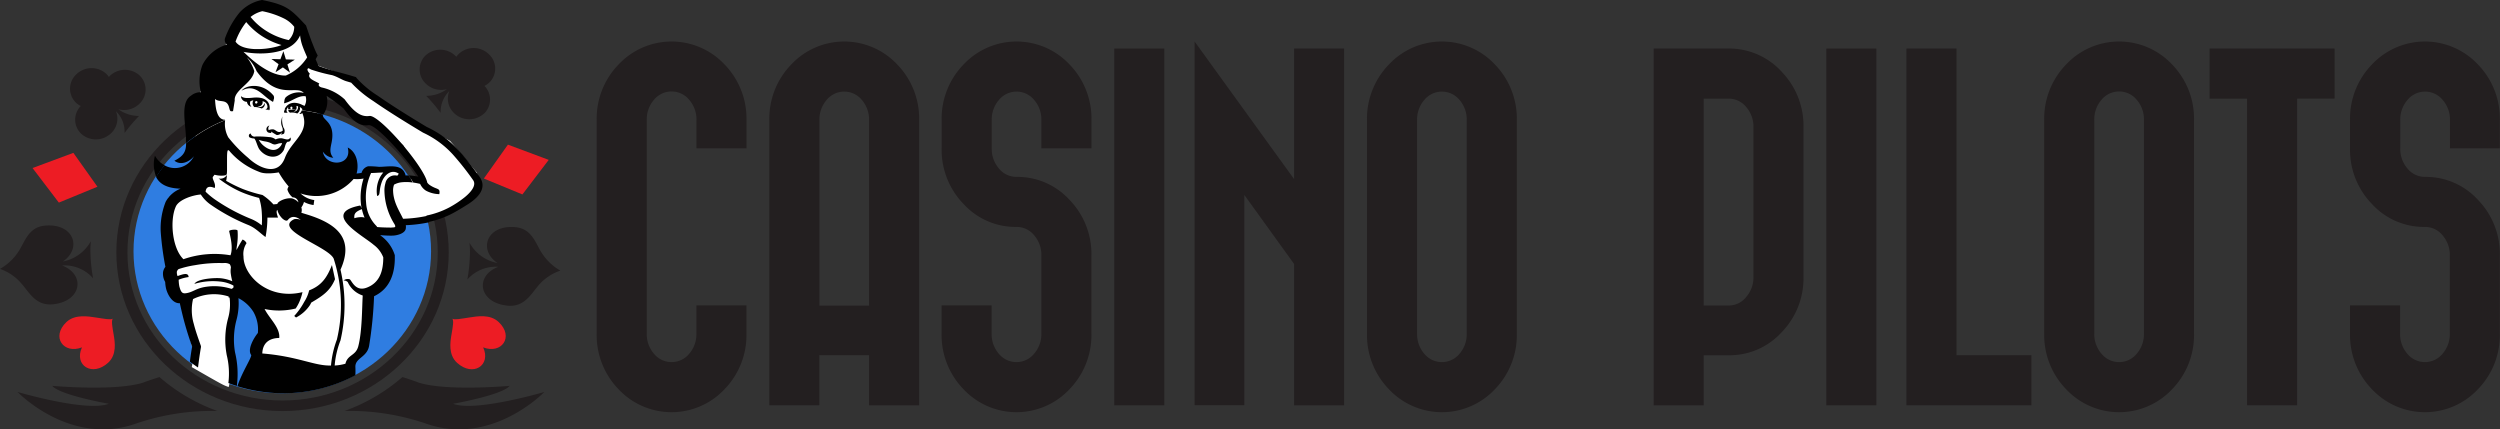 <svg id="Layer_1" data-name="Layer 1" xmlns="http://www.w3.org/2000/svg" viewBox="0 0 502.58 86.28"><rect x="0" y="0" width="502.58" height="86.28" fill="#333333" stroke="none"/><defs><style>.cls-1{fill:#231f20;}.cls-2,.cls-3{fill:#ed1c24;}.cls-2,.cls-6{fill-rule:evenodd;}.cls-4{fill:none;}.cls-5{fill:#2f7de1;}.cls-6{fill:#fff;}</style></defs><title>logo</title><path class="cls-1" d="M157.8,543.09a15.63,15.63,0,0,1,4.4-11.18,14.6,14.6,0,0,1,21.32,0,15.63,15.63,0,0,1,4.4,11.18v5.67H177.86v-5.67A6,6,0,0,0,176.4,539a4.58,4.58,0,0,0-7.08,0,6,6,0,0,0-1.45,4.06V586a6,6,0,0,0,1.45,4.06,4.58,4.58,0,0,0,7.08,0,6,6,0,0,0,1.45-4.06v-5.67h10.06V586a15.63,15.63,0,0,1-4.4,11.18,14.6,14.6,0,0,1-21.32,0A15.63,15.63,0,0,1,157.8,586V543.09Z" transform="translate(-37.85 -518.94)"/><path class="cls-1" d="M192.51,543.09a15.63,15.63,0,0,1,4.4-11.18,14.6,14.6,0,0,1,21.32,0,15.63,15.63,0,0,1,4.4,11.18v57.33H212.56V590.35h-10v10.06H192.51V543.09Zm20.05,37.28V543.09a6,6,0,0,0-1.45-4.06,4.58,4.58,0,0,0-7.08,0,6,6,0,0,0-1.45,4.06v37.28h10Z" transform="translate(-37.85 -518.94)"/><path class="cls-1" d="M242.2,554.5a14.17,14.17,0,0,1,10.66,4.62,15.63,15.63,0,0,1,4.4,11.18V586a15.63,15.63,0,0,1-4.4,11.18,14.6,14.6,0,0,1-21.32,0,15.63,15.63,0,0,1-4.4-11.18v-5.67h10.06V586a6,6,0,0,0,1.45,4.06,4.58,4.58,0,0,0,7.08,0A6,6,0,0,0,247.2,586V570.3a6,6,0,0,0-1.45-4.06,4.52,4.52,0,0,0-3.54-1.68,14.16,14.16,0,0,1-10.66-4.62,15.63,15.63,0,0,1-4.4-11.18v-5.67a15.63,15.63,0,0,1,4.4-11.18,14.6,14.6,0,0,1,21.32,0,15.63,15.63,0,0,1,4.4,11.18v5.67H247.2v-5.67a6,6,0,0,0-1.45-4.06,4.58,4.58,0,0,0-7.08,0,6,6,0,0,0-1.45,4.06v5.67a6,6,0,0,0,1.45,4.06A4.52,4.52,0,0,0,242.2,554.5Z" transform="translate(-37.85 -518.94)"/><path class="cls-1" d="M261.85,528.7h10.06v71.72H261.85V528.7Z" transform="translate(-37.85 -518.94)"/><path class="cls-1" d="M278,527.28L298,554.94V528.7h10.06v71.72H298V572l-10-13.87v42.27H278V527.28Z" transform="translate(-37.85 -518.94)"/><path class="cls-1" d="M312.66,543.09a15.63,15.63,0,0,1,4.4-11.18,14.6,14.6,0,0,1,21.32,0,15.63,15.63,0,0,1,4.4,11.18V586a15.63,15.63,0,0,1-4.4,11.18,14.6,14.6,0,0,1-21.32,0,15.63,15.63,0,0,1-4.4-11.18V543.09Zm10.07,0V586a6,6,0,0,0,1.45,4.06,4.58,4.58,0,0,0,7.08,0,6,6,0,0,0,1.45-4.06V543.09a6,6,0,0,0-1.45-4.06,4.58,4.58,0,0,0-7.08,0A6,6,0,0,0,322.73,543.09Z" transform="translate(-37.85 -518.94)"/><path class="cls-1" d="M385.87,528.7a14.28,14.28,0,0,1,10.29,4.81,15.61,15.61,0,0,1,4.25,11v30.12a15.54,15.54,0,0,1-4.4,11.11,14.17,14.17,0,0,1-10.66,4.62h-5v10.06H370.29V528.7h15.58Zm-5.52,10.06v41.6h5a4.48,4.48,0,0,0,3.54-1.71,6,6,0,0,0,1.46-4V544.51a6,6,0,0,0-1.46-4.06,4.52,4.52,0,0,0-3.54-1.68h-5Z" transform="translate(-37.85 -518.94)"/><path class="cls-1" d="M405,528.7h10.06v71.72H405V528.7Z" transform="translate(-37.85 -518.94)"/><path class="cls-1" d="M421.1,528.7h10.07v61.65h15.06v10.06H421.1V528.7Z" transform="translate(-37.85 -518.94)"/><path class="cls-1" d="M448.8,543.09a15.63,15.63,0,0,1,4.4-11.18,14.6,14.6,0,0,1,21.32,0,15.63,15.63,0,0,1,4.4,11.18V586a15.63,15.63,0,0,1-4.4,11.18,14.6,14.6,0,0,1-21.32,0A15.63,15.63,0,0,1,448.8,586V543.09Zm10.07,0V586a6,6,0,0,0,1.45,4.06,4.58,4.58,0,0,0,7.08,0,6,6,0,0,0,1.45-4.06V543.09A6,6,0,0,0,467.4,539a4.58,4.58,0,0,0-7.08,0A6,6,0,0,0,458.87,543.09Z" transform="translate(-37.85 -518.94)"/><path class="cls-1" d="M507.18,528.7v10.06h-7.53v61.65H489.58V538.77h-7.53V528.7h25.12Z" transform="translate(-37.85 -518.94)"/><path class="cls-1" d="M525.38,554.5A14.17,14.17,0,0,1,536,559.12a15.63,15.63,0,0,1,4.4,11.18V586a15.63,15.63,0,0,1-4.4,11.18,14.6,14.6,0,0,1-21.32,0,15.63,15.63,0,0,1-4.4-11.18v-5.67h10.07V586a6,6,0,0,0,1.45,4.06,4.58,4.58,0,0,0,7.08,0,6,6,0,0,0,1.46-4.06V570.3a6,6,0,0,0-1.46-4.06,4.52,4.52,0,0,0-3.54-1.68,14.17,14.17,0,0,1-10.66-4.62,15.63,15.63,0,0,1-4.4-11.18v-5.67a15.63,15.63,0,0,1,4.4-11.18,14.6,14.6,0,0,1,21.32,0,15.63,15.63,0,0,1,4.4,11.18v5.67H530.37v-5.67a6,6,0,0,0-1.46-4.06,4.58,4.58,0,0,0-7.08,0,6,6,0,0,0-1.45,4.06v5.67a6,6,0,0,0,1.45,4.06A4.52,4.52,0,0,0,525.38,554.5Z" transform="translate(-37.85 -518.94)"/><path class="cls-2" d="M54.33,588.77c-1.66,3.61,2.06,6,5.26,3.09,1.76-1.62,1.38-4.09,1.1-5.7s-0.47-2.68-.18-3.15c-0.48.27-1.74,0-3.3-.23s-4.26-.74-6,0.9c-3.17,3-.55,6.53,3.12,5.09" transform="translate(-37.85 -518.94)"/><polygon class="cls-3" points="19.59 37.54 11.83 40.73 6.54 33.78 14.75 30.73 19.59 37.54"/><path class="cls-1" d="M60.23,545.68a4,4,0,0,0,.92-4.39,5.76,5.76,0,0,1,1.74,4.39,35.22,35.22,0,0,1,2.91-3.43,7.11,7.11,0,0,1-4.17-1.35,4.43,4.43,0,0,0,4.25-1.1,3.92,3.92,0,0,0,0-5.72,4.38,4.38,0,0,0-6,.17c-0.05.05-.09,0.11-0.14,0.16a3.91,3.91,0,0,0-.57-0.67,4.38,4.38,0,0,0-6,.17,3.92,3.92,0,0,0,0,5.72,4.06,4.06,0,0,0,.92.62,3.91,3.91,0,0,0,.12,5.61,4.38,4.38,0,0,0,6-.17m-0.91-6.39,0.07,0.1-0.11-.05,0,0" transform="translate(-37.85 -518.94)"/><path class="cls-1" d="M56.55,574.82a33.26,33.26,0,0,1-.53-5.69c0-.57.06-1.13,0.09-1.7a8.16,8.16,0,0,1-5.63,4.08c3.89-2.6,2.26-7.69-3.52-7.22-3.37.27-4.07,3.17-5.33,5.12A10.81,10.81,0,0,1,37.85,573,10,10,0,0,1,42.21,576c1.52,1.74,2.85,4.43,6.21,4.12,5.88-.55,6.68-6,1.91-7.81a7.58,7.58,0,0,1,6.22,2.56" transform="translate(-37.85 -518.94)"/><path class="cls-2" d="M138.1,583.68c-1.74-1.64-4.29-1.16-6-.9s-2.82.5-3.3,0.23c0.29,0.47.09,1.58-.18,3.15s-0.66,4.08,1.1,5.7c3.2,2.94,6.92.52,5.26-3.09,3.67,1.44,6.29-2.1,3.12-5.09" transform="translate(-37.85 -518.94)"/><polygon class="cls-3" points="97.27 35.89 105.02 39.09 110.31 32.14 102.11 29.08 97.27 35.89"/><path class="cls-1" d="M135.12,541.82a3.91,3.91,0,0,0,.12-5.61,4.06,4.06,0,0,0,.92-0.62,3.92,3.92,0,0,0,0-5.72,4.38,4.38,0,0,0-6-.17,3.86,3.86,0,0,0-.57.67c0-.05-0.08-0.11-0.14-0.16a4.38,4.38,0,0,0-6-.17,3.92,3.92,0,0,0,0,5.72,4.43,4.43,0,0,0,4.25,1.1,7.12,7.12,0,0,1-4.17,1.35,35.23,35.23,0,0,1,2.91,3.43,5.76,5.76,0,0,1,1.74-4.39,4,4,0,0,0,.92,4.39,4.38,4.38,0,0,0,6,.17m-5-6.51-0.11.05,0.07-.1,0,0" transform="translate(-37.85 -518.94)"/><path class="cls-1" d="M131.8,575.13a33.21,33.21,0,0,0,.53-5.69c0-.57-0.06-1.13-0.09-1.7a8.17,8.17,0,0,0,5.63,4.08c-3.89-2.6-2.26-7.69,3.52-7.22,3.37,0.27,4.08,3.17,5.33,5.12a10.81,10.81,0,0,0,3.78,3.62,10,10,0,0,0-4.36,2.93c-1.52,1.74-2.84,4.43-6.21,4.12-5.88-.55-6.68-6-1.91-7.81a7.58,7.58,0,0,0-6.22,2.56" transform="translate(-37.85 -518.94)"/><path class="cls-1" d="M69.92,594.74c-1.94.59-3.32,1.13-3.32,1.13-5.68,1.77-18.25.64-18.25,0.64,1.55,1.87,11.36,3.6,11.36,3.6-4.4,1.73-18.33-2.37-18.33-2.37s10.55,11,23.76,6.37a47.28,47.28,0,0,1,16.41-2.55,36.55,36.55,0,0,1-11.63-6.81" transform="translate(-37.85 -518.94)"/><path class="cls-1" d="M118.74,594.74c1.94,0.59,3.32,1.13,3.32,1.13,5.68,1.77,18.25.64,18.25,0.64-1.55,1.87-11.36,3.6-11.36,3.6,4.4,1.73,18.33-2.37,18.33-2.37s-10.55,11-23.76,6.37a47.28,47.28,0,0,0-16.41-2.55,36.55,36.55,0,0,0,11.63-6.81" transform="translate(-37.85 -518.94)"/><path class="cls-4" d="M94.12,595.74c12.81,0,23.59-8.24,26.88-19.47H67.24C70.53,587.49,81.31,595.74,94.12,595.74Z" transform="translate(-37.85 -518.94)"/><path class="cls-5" d="M94.6,540.9c-16.52,0-29.91,12.79-29.91,28.56S78.08,598,94.6,598s29.91-12.79,29.91-28.56S111.12,540.9,94.6,540.9" transform="translate(-37.85 -518.94)"/><path class="cls-1" d="M61.24,569.67c0,17.62,15,31.91,33.41,31.91s33.41-14.29,33.41-31.91-15-31.91-33.41-31.91S61.24,552,61.24,569.67m2.23,0c0-16.45,14-29.78,31.19-29.78s31.19,13.33,31.19,29.78-14,29.78-31.19,29.78-31.19-13.33-31.19-29.78" transform="translate(-37.85 -518.94)"/><path class="cls-6" d="M85.35,524.57c-0.83.53-8.73,15.59-8.75,16s0.78,8.53.78,8.53l-0.48,6.24-5.13,3.33a44.6,44.6,0,0,0-.39,4.51c0.1,0.67.48,11.62,0.7,12.07s1.85,3.92,1.85,3.92,2.23,6.8,2.19,7.91a6.38,6.38,0,0,0,.89,2.66l-0.61,3c6.67,3.84,6.32,3.6,7.39,4,0.17,0.06.49-3.42,1-3.4,0.62,0-1.19-6.84-.18-6.89,0.34,0,.2-11,0.88-9.24,0.49,1.22,5.55,1.88,5.28,5.71-0.35,5-3.2,12-2.82,11.93,6.57-.51,17.13-0.39,17.13-0.39l3.4-2.13,2.35-4.93,1.29-9.07,4.81-7.06-4.74-5.06-2-2.16,4.65,1.61,3.17-.56,1.41-1.12,9.74-2.69,4.93-4.26-0.35-3.36-5.4-6.39-12.08-6.39-5.86-5-3.79-2-6.88-2.51-0.57,4.18,4.57,2,3.26,3.07,4.78,2.56,2,0.28,5.16,4.7,3.64,6.83-2.39-.09-2.3-1.81L117,553h-4.28s-1.16-.17-1.17.16a3.58,3.58,0,0,1-1.06,1.12l-5.87-1.5-4.75.2,0.76-6.2,1.29-6-4.46-5.49,2.82-6-2.7-5.49-7.62-4.14Z" transform="translate(-37.85 -518.94)"/><path class="cls-4" d="M96.51,541H96.37l0.09,0Z" transform="translate(-37.85 -518.94)"/><path class="cls-4" d="M89.45,539.28a0.26,0.26,0,0,0-.3.19,0.24,0.24,0,0,0,.16.31,0.26,0.26,0,0,0,.3-0.19A0.24,0.24,0,0,0,89.45,539.28Z" transform="translate(-37.85 -518.94)"/><path class="cls-4" d="M96.85,541.35a0.63,0.63,0,0,0,.77-0.31l-0.25,0A0.57,0.57,0,0,1,96.85,541.35Z" transform="translate(-37.85 -518.94)"/><path class="cls-4" d="M91.1,540.9a0.5,0.5,0,0,0,.46-0.47,1.16,1.16,0,0,0-1-1.17,0.81,0.81,0,0,1-1,1,0.82,0.82,0,0,0,1.07-.07,1.51,1.51,0,0,0,.37-0.59,0.93,0.93,0,0,1-.63,1.12,3.5,3.5,0,0,0-1.45-.29,1.07,1.07,0,0,1-.19-1.35,1.8,1.8,0,0,0-.6.19,1,1,0,0,0,.22,1.11,1.14,1.14,0,0,1-.91-1,1.2,1.2,0,0,1-1.21-1.15c0.46,0.49,1.41.42,2.51,0.31,1.7-.17,3.38.34,3.28,2.29a0.34,0.34,0,0,1,0,.15c0.88-.07,1.76-0.12,2.66-0.12h0.42c0.69-1.49,2.23-1.48,3.42-.9a5.18,5.18,0,0,0,.58.25,2.56,2.56,0,0,0,.22-1.92c-1.32-.25-2.73.94-3.87,1.27-0.35.1-.57,0.35-0.41-0.31a1.28,1.28,0,0,1,.28-0.77,4.09,4.09,0,0,1,3.62-.87c-1.45-1.66-5.21,1.56-9.49-4.38a7.63,7.63,0,0,0-1.95-2.78A9,9,0,0,1,89,533.25c-0.33,2.44-4.14,3.81-3.93,5.92l-0.34,2.14c-0.66.13-.61-0.1-0.83-0.86-0.48-1.66-1.88-.8-2.79-1.58,0.1,2.26.54,4.14,2,4.17,0,0,0,.06,0,0.08A30.86,30.86,0,0,1,91.62,541Zm1.74-2.73a1,1,0,0,1,0,.8c-0.09.66-.23,0.36-0.59,0.16-1.6-.92-3.11-3.52-5.88-1.92C87.27,536,90.63,535.46,92.84,538.17Z" transform="translate(-37.85 -518.94)"/><path class="cls-4" d="M83.77,546.56a28,28,0,0,0,4,4.12c2.28,2.18,6,3.76,7.39,0,1.29-3.44,5.1-4.93,3.5-9v0a0.88,0.88,0,0,1-.64.19,1.46,1.46,0,0,0,.52-0.72l-0.47-.06a1.32,1.32,0,0,1-.51.68,2.76,2.76,0,0,0-1.44-.17,0.66,0.66,0,0,1-.35-0.67H95.59a0.91,0.91,0,0,0,0,.13,0.47,0.47,0,0,0,.21.58,1.94,1.94,0,0,1-.7,0c-0.11-.05-0.12-0.1-0.07-0.26a3.21,3.21,0,0,1,.16-0.41H94.72c-0.9,0-1.79,0-2.66.12a0.16,0.16,0,0,1-.15.07,0.81,0.81,0,0,1-.29,0,30.86,30.86,0,0,0-8.48,2.07A5.65,5.65,0,0,0,83.77,546.56ZM92,544.21a0.76,0.76,0,0,0-.16.91,2.08,2.08,0,0,1,.91-0.16c0.63,0.13.92,0.94,1.9,0.29,0.13-.86-0.7-1-0.06-2.89a4.42,4.42,0,0,0,.21,2.23,1.17,1.17,0,0,1,.12,1.22,1,1,0,0,1-.69.17,0.42,0.42,0,0,0,.24-0.4,1.19,1.19,0,0,1-1,.53,9.7,9.7,0,0,1-1.15-.71c-0.06,0,0,.27,0,0.28a1.3,1.3,0,0,1-.65-0.12h0A0.75,0.75,0,0,1,92,544.21ZM88,546.14a0.43,0.43,0,0,1,.36-0.36,0.8,0.8,0,0,0,1,.6h0a19.7,19.7,0,0,1,2.7.12,2.19,2.19,0,0,1,1.31.47,2.37,2.37,0,0,1,1.06-.24c0.58,0,1.56.63,1.88-.16a0.54,0.54,0,0,1-.53.86c-0.52.35-.53,1.3-0.83,1.78-1.2,1.89-3.6,1.42-4.84-.24-0.43-.58-0.71-2-1.06-2.2a1.64,1.64,0,0,1-.69-0.12A0.41,0.41,0,0,1,88,546.14Z" transform="translate(-37.85 -518.94)"/><path class="cls-4" d="M76.86,550.34c-0.6.86-2.46,2.05-3.93,0.92,2-1,2.34-2,2.35-3.5a29.34,29.34,0,0,0-4.37,4.41A4.25,4.25,0,0,0,76.86,550.34Z" transform="translate(-37.85 -518.94)"/><path class="cls-4" d="M104.54,547.54c-0.23,1.21-.51,2.11.34,3.12a2.78,2.78,0,0,1-2.11-1.25c0.53,3.17,6,3,5-.82,2.14,1.1,2.18,4,1.78,5.24,0.12,0,.91-0.11,1-0.12a1.87,1.87,0,0,1,1.35-1.35,20.81,20.81,0,0,1,2.16.12c1.93,0,4.74-.75,5.35,1.72H120A29.87,29.87,0,0,0,102.82,542a0.35,0.35,0,0,0,0,.13C102.8,543.16,105.32,543.53,104.54,547.54Z" transform="translate(-37.85 -518.94)"/><path class="cls-4" d="M94.25,548.34a1.93,1.93,0,0,0,.34-0.63h-0.2a2.44,2.44,0,0,0-.73.14,3.72,3.72,0,0,1-.52.13h0a1.41,1.41,0,0,1-.66-0.2,4.14,4.14,0,0,0-1.27-.41,7.87,7.87,0,0,1-1.28-.34,3.76,3.76,0,0,0,.81,1.05C91.78,549.07,93.25,549.59,94.25,548.34Z" transform="translate(-37.85 -518.94)"/><path class="cls-4" d="M118.78,555.57a4.1,4.1,0,0,0-1.67.49,3.26,3.26,0,0,0-.19,1.36c0.06,2.26,1.26,4,2,5.5a26.48,26.48,0,0,0,4.81-.56,27.62,27.62,0,0,0-2.8-6.72A8.88,8.88,0,0,0,118.78,555.57Z" transform="translate(-37.85 -518.94)"/><path class="cls-4" d="M96.65,540.7a0.21,0.21,0,1,0-.4,0,0.27,0.27,0,0,0,.12.23h0.14A0.25,0.25,0,0,0,96.65,540.7Z" transform="translate(-37.85 -518.94)"/><path class="cls-4" d="M95.85,540.5a1,1,0,0,0-.26.41h0.22A1.71,1.71,0,0,1,95.85,540.5Z" transform="translate(-37.85 -518.94)"/><path class="cls-4" d="M120,554.2a12.94,12.94,0,0,1,1.92.25c-2.77-4.13-8.52-10.51-10-10.35-1.32.18-2.74-.2-5-3.32a39,39,0,0,0-3.44-2.58,4.67,4.67,0,0,1-.66,3.76A29.87,29.87,0,0,1,120,554.2Z" transform="translate(-37.85 -518.94)"/><path class="cls-4" d="M97.78,540.32l-0.34-.09a1,1,0,0,1-.06.78l0.25,0A1.07,1.07,0,0,0,97.78,540.32Z" transform="translate(-37.85 -518.94)"/><polygon class="cls-4" points="61.13 18.7 61.12 18.7 61.12 18.7 61.13 18.7"/><path class="cls-4" d="M75.14,584.59c-0.37-1.32-.73-2.76-1.14-4.6H73.67c-1.32-.15-2.17-1.77-2.46-2.88a6.9,6.9,0,0,1-.19-1.38,3.33,3.33,0,0,1-.43-2,2.32,2.32,0,0,1,.47-1.05,59.93,59.93,0,0,1-.94-7,14.44,14.44,0,0,1,1-6.08,5.78,5.78,0,0,1,3-2.63c-2-.06-4-0.54-4.94-2.37a27.47,27.47,0,0,0-4.43,15A28,28,0,0,0,76,591.74c0.13-1,.27-2,0.45-3C76,587.28,75.54,586,75.14,584.59Z" transform="translate(-37.85 -518.94)"/><path class="cls-4" d="M128.25,560.74a20.62,20.62,0,0,0,3.17-2.1c1.34-1.11,2.38-2.42,1.63-3.44a56.6,56.6,0,0,0-3.94-5,18.81,18.81,0,0,0-6.11-4.52l0,0,0,0q-6.35-3.82-10-6.35a23.18,23.18,0,0,1-4.44-3.69l-0.83-.25c-1-.26-1.75-0.86-3-1.26a33.3,33.3,0,0,1-4.23-1.13L100,532.7c-0.57.11,0,.89,0.23,1.08-0.63.92,1,1.39,1.91,2-0.18.17-.3,0.55,0.46,0.78a10,10,0,0,1,4.64,2.41c2.21,3.12,3.63,3.5,5,3.32,2-.21,11,10.16,11.59,13.39h0a2,2,0,0,0,.55.53c1.48,1,2.11.49,1.88,1.8a5.94,5.94,0,0,1-2.69-.7,3.14,3.14,0,0,1-1.17-1.36,13.42,13.42,0,0,0-1.38-.27,27.62,27.62,0,0,1,2.8,6.72A17.41,17.41,0,0,0,128.25,560.74Z" transform="translate(-37.85 -518.94)"/><path class="cls-4" d="M98.6,540.85a1.4,1.4,0,0,0-.5-0.39,0.88,0.88,0,0,1,0,.62l0.47,0.06A1,1,0,0,0,98.6,540.85Z" transform="translate(-37.85 -518.94)"/><path class="cls-4" d="M89.71,586a7.17,7.17,0,0,0-.9-4.25,7.72,7.72,0,0,0-3-2.75,12.92,12.92,0,0,1-.4,4.38,15.24,15.24,0,0,0-.29,6.52,18.43,18.43,0,0,1,.36,6.75l0.12,0c1-2.9,2.75-5.58,2.79-6.26C87.54,589.31,88.84,587,89.71,586Z" transform="translate(-37.85 -518.94)"/><path class="cls-4" d="M91.22,525.07A14,14,0,0,0,95.91,527v0A3.82,3.82,0,0,0,97,524.33a6,6,0,0,0-2.15-1.71,17.47,17.47,0,0,0-4.29-1.43,6,6,0,0,0-2.31,1.19A13,13,0,0,0,91.22,525.07Z" transform="translate(-37.85 -518.94)"/><path class="cls-4" d="M113,568.1c-2.19-1.84-10.73-6.35-2.66-7.89l0.26,0.58q-0.1-.49-0.15-1a12.49,12.49,0,0,1,.54-5,7.19,7.19,0,0,1-2,.09,9.91,9.91,0,0,1-10.69,2.9l0.41,0.34a4.83,4.83,0,0,0,2.37,1l-0.14,1a5.57,5.57,0,0,1-1.93-.62l-0.06.18a3,3,0,0,1-.47.91,1.77,1.77,0,0,1,0,1.08l1,0.31c6.25,1.9,9.66,4.92,6.87,11.13a31.49,31.49,0,0,1,0,14.22,17.68,17.68,0,0,0-1.17,5.05,9.43,9.43,0,0,0,2.16-.36c0.45-1.86,2.07-1.56,2.58-3.49,0.78-3,.76-8,0.89-10.05v-0.18a5,5,0,0,1-3-2.69,1.15,1.15,0,0,0-.86-0.32,1.35,1.35,0,0,1,1.24-.25c0.39,0.13,1.09,2.54,3.37,1.71,2.76-1,3.42-3.52,3.39-6.1A5.7,5.7,0,0,0,113,568.1Z" transform="translate(-37.85 -518.94)"/><path class="cls-4" d="M98.18,526.06a4.87,4.87,0,0,1-1.94,2.21c-2.6,1.64-6.77,1.63-9.44,1.09,1.27,1.22,5,4.85,8.5,4.77a9.45,9.45,0,0,0,4.3-3.66c-0.3-.69-0.6-1.37-0.85-2.05A9,9,0,0,1,98.18,526.06Zm-2,7.49-1.42-1.05-1.48,1,0.61-1.61-1.42-1,1.8,0.05,0.6-1.62,0.5,1.65,1.8,0-1.48,1Z" transform="translate(-37.85 -518.94)"/><path class="cls-4" d="M93.54,528.28a7.41,7.41,0,0,0,.87-0.3,14.92,14.92,0,0,1-4-1.84,14.27,14.27,0,0,1-3.09-2.77,14,14,0,0,0-2.15,3.92c0.6,1,2,1.38,3.54,1.48A15.37,15.37,0,0,0,93.54,528.28Z" transform="translate(-37.85 -518.94)"/><path class="cls-4" d="M77,576c0.59-1.06,4.27-1.27,5.43-1.12a8.2,8.2,0,0,1,2.19.59,11.05,11.05,0,0,1-.28-1.35,4,4,0,0,1,0-1.4,1.3,1.3,0,0,0-.25-0.69,2.15,2.15,0,0,0-1.29-.21h0a27.24,27.24,0,0,0-5.63.41,19.92,19.92,0,0,0-3.35.8,1,1,0,0,0-.35.53h0a2.16,2.16,0,0,0,.14.87c1-.36,2.17-0.81,2.23.2a7.86,7.86,0,0,0-2,.53,8,8,0,0,0,.14,1.37c0.3,1.14.57,1.46,1.31,1.35,1.51-.21,2-1,4.16-1.31a11.35,11.35,0,0,1,5,.43,0.77,0.77,0,0,0,.29-0.17,0.67,0.67,0,0,0,.14-0.5,7,7,0,0,0-2.5-.78A13,13,0,0,0,77,576Z" transform="translate(-37.85 -518.94)"/><path class="cls-4" d="M105,571.19h0c-0.42-2.45-12.47-6-8-8.16a2.29,2.29,0,0,1,1.3.1c-0.06,0-1.53-1.33-2.62,0-0.35.44-1.19-.31-1.34-0.55a3.33,3.33,0,0,1-.77-1.48c-0.43.34,0.21,1.55,0.1,1.56l-0.43,0c-0.48,0-1,0-1.67,0a21.3,21.3,0,0,1-.38,3.9c-0.74-.54-1.37-1.16-2.1-1.66h0a7,7,0,0,0-1.27-.72A38.62,38.62,0,0,1,80.11,560a7.36,7.36,0,0,1-1.92-2c-1.7.13-4.34,1.06-5,2.37-1.27,2.69-.81,8.41,1.51,10.64a19,19,0,0,1,9.45-.79c0.63-1.56-.11-4.05-0.26-4.85,0-.27,1.66-0.47,1.69-0.08a12.93,12.93,0,0,1-.11,2.88c0,0.32-.08.66-0.11,1,0.43-.8.91-1.64,1.22-2.11a1.33,1.33,0,0,1,.8.73,3.89,3.89,0,0,0-.61,2.65,5,5,0,0,0,.08.9c0.68,3.71,5.41,7.84,11.78,6.29a9.71,9.71,0,0,1-.37,1.29,8.37,8.37,0,0,1-1,2,14,14,0,0,1-6.25.1c1,1.9,3.15,3.75,2.95,5.82-2.13,0-3.34,1.08-3.41,3.12,7.23,0.59,10.48,2.53,13.8,2.45a19.59,19.59,0,0,1,1.18-5.2A30.18,30.18,0,0,0,105,571.19Zm-4.3,8.44-0.23.13-0.25.48a7.5,7.5,0,0,1-2.82,2.53L97,582.46a13.9,13.9,0,0,0,2-2.82,7.41,7.41,0,0,0,1-2.33c2.57-1,3.63-2.71,4.59-5.09l0.62,2.84C104.27,577.42,102.73,578.44,100.69,579.63Z" transform="translate(-37.85 -518.94)"/><path class="cls-4" d="M83.41,590.34l0-.05v0a16.55,16.55,0,0,1,.28-7.22A10.36,10.36,0,0,0,84,578.8H83.86l0-.21a9.63,9.63,0,0,0-7.15.52,9.74,9.74,0,0,0,.15,5c0.41,1.46.84,2.75,1.37,4.26l0.07,0.2,0,0.21c-0.25,1.39-.43,2.75-0.59,4.09A30.32,30.32,0,0,0,83.77,596,15.53,15.53,0,0,0,83.41,590.34Z" transform="translate(-37.85 -518.94)"/><path class="cls-4" d="M119.36,564.91c-0.13,1-1.86,1.42-2.75,1.44q-0.9,0-2.41-.1l0.26,0.21a7.6,7.6,0,0,1,2.69,3.83l0,0.12v0.12c0.06,3.27-.89,6.47-4.17,8a81,81,0,0,1-1,10c-0.44,2.3-2.73,2.38-2.76,4.16a16.27,16.27,0,0,1,0,1.73,28.37,28.37,0,0,0,15.33-24.94,27.44,27.44,0,0,0-.61-5.79,27.54,27.54,0,0,1-4.67.58A2.34,2.34,0,0,1,119.36,564.91Z" transform="translate(-37.85 -518.94)"/><path class="cls-4" d="M115.16,557.46a5.26,5.26,0,0,1,.2-1.74,1.93,1.93,0,0,1,2.38-1.48,2.86,2.86,0,0,0,.3-0.4c-1.53-1.06-3,.35-3.43,1.7-0.66,1.9-.17,2.55-0.92,2.79a6,6,0,0,1,.24-3,5.13,5.13,0,0,1,1-1.73c-0.87,0-1.77.05-2.46,0.1a11.71,11.71,0,0,0-1,6,7.18,7.18,0,0,0,2.2,4.77l-0.07.08c1.07,0.09,2.85.12,3,.12,0.57,0,1,.05.58-0.71A13.06,13.06,0,0,1,115.16,557.46Z" transform="translate(-37.85 -518.94)"/><path class="cls-4" d="M109.09,562.83a4.47,4.47,0,0,1,1.15-.21,2.38,2.38,0,0,1,.91.09,9.35,9.35,0,0,1-.55-1.71C109.41,561.5,109,561.78,109.09,562.83Z" transform="translate(-37.85 -518.94)"/><path class="cls-4" d="M88.39,563a8.38,8.38,0,0,1,1.54.86h0l0.52,0.39a18.3,18.3,0,0,0,0-2.51,11.87,11.87,0,0,0-.54-3,22.65,22.65,0,0,1-3.6-1.19,21.08,21.08,0,0,1-4.55-2.73,1.47,1.47,0,0,0,1.68-.73,6.22,6.22,0,0,1-.16,1.21,28.81,28.81,0,0,0,3.31,1.63,28.48,28.48,0,0,0,4,1.22,11.56,11.56,0,0,1,2.2,1.89l0.8-.08c-0.07-.37,1.45-1.28,2.86-1.14a2.58,2.58,0,0,1,1.35.81,1.13,1.13,0,0,0-1.15-1,3.14,3.14,0,0,1-1.05-1.57,1.53,1.53,0,0,1,.25-0.62,17.69,17.69,0,0,1-2-2.84s-2.57.52-3.92-.1a14.76,14.76,0,0,1-5.82-4c-0.55-.72-0.65-0.44-0.65,1.57v2.24c0,0.74,0,.83-0.64.93a5,5,0,0,1-1.8-.15c-0.18,0-.13.11-0.35,0.34-0.39.4,0.67,1.41,0.3,2.32-1.72-.75-1.82.46-1.9,0.7A15.44,15.44,0,0,0,81,559,37.11,37.11,0,0,0,88.39,563Z" transform="translate(-37.85 -518.94)"/><path d="M134.21,554.42c-2.21-3-4.09-5.59-6.77-7.66a19.89,19.89,0,0,0-3.78-2.29q-6.31-3.79-9.86-6.28a19.82,19.82,0,0,1-4.25-3.55l-0.14-.2-0.24-.07-1.07-.32c-1.71-.5-4.57-1.18-6.23-1.86-0.26-.61-0.31-0.75-0.57-1.33l0.15-.27,0.27-.49-0.25-.49c-0.09-.17-0.24-0.52-0.41-0.92s-0.39-1-.56-1.41c-0.35-.94-0.64-1.75-1.13-3.22-3-3.17-3.73-4.07-8.58-5.07l-0.26-.06-0.26.06A8.18,8.18,0,0,0,86,521.47a17.77,17.77,0,0,0-2.93,5.2,1.21,1.21,0,0,0,.4,1.23A8.05,8.05,0,0,0,78.55,532a9.09,9.09,0,0,0-.32,5.48,3,3,0,0,0-2,.71c-2.06,1.29-1.15,5.13-1,8.25,0,0.47,0,.89,0,1.29a30.17,30.17,0,0,1,7.85-4.64s0-.06,0-0.08c-1.47,0-1.9-1.91-2-4.17,0.9,0.78,2.3-.08,2.79,1.58,0.22,0.76.17,1,.83,0.86l0.34-2.14c-0.21-2.11,3.59-3.47,3.93-5.92a9,9,0,0,0-1.49-2.76,7.63,7.63,0,0,1,1.95,2.78c4.29,5.94,8,2.72,9.49,4.38h0a4.09,4.09,0,0,0-3.62.87,1.28,1.28,0,0,0-.28.77c-0.15.66,0.06,0.41,0.41,0.31,1.14-.33,2.55-1.52,3.87-1.27a2.56,2.56,0,0,1-.22,1.92,5.18,5.18,0,0,1-.58-0.25c-1.19-.57-2.73-0.59-3.42.9h0.45a1,1,0,0,1,.26-0.41,1.71,1.71,0,0,0,0,.42l0.56,0a0.27,0.27,0,0,1-.12-0.23,0.21,0.21,0,1,1,.4,0,0.25,0.25,0,0,1-.14.25L97.37,541a1,1,0,0,0,.06-0.78l0.34,0.09a1.07,1.07,0,0,1-.16.71l0.49,0.05a0.88,0.88,0,0,0,0-.62,1.4,1.4,0,0,1,.5.39,1,1,0,0,1,0,.29,30.94,30.94,0,0,1,4.25.83,4.67,4.67,0,0,0,.66-3.76,39,39,0,0,1,3.44,2.58c2.21,3.12,3.63,3.5,5,3.32,1.53-.16,7.27,6.21,10,10.35a12.94,12.94,0,0,0-1.92-.25c0.31,0.47.61,1,.9,1.44a13.42,13.42,0,0,1,1.38.27,3.14,3.14,0,0,0,1.17,1.36,5.94,5.94,0,0,0,2.69.7c0.23-1.31-.4-0.82-1.88-1.8a2,2,0,0,1-.55-0.53h0c-0.62-3.22-9.6-13.6-11.59-13.39-1.32.18-2.74-.2-5-3.32a10,10,0,0,0-4.64-2.41c-0.75-.23-0.64-0.61-0.46-0.78-0.9-.56-2.54-1-1.91-2-0.26-.19-0.8-1-0.23-1.08l0.48,0.26a33.3,33.3,0,0,0,4.23,1.13c1.27,0.39,2,1,3,1.26l0.83,0.25a23.18,23.18,0,0,0,4.44,3.69q3.62,2.53,10,6.35l0,0,0,0a18.81,18.81,0,0,1,6.11,4.52,56.6,56.6,0,0,1,3.94,5c0.74,1-.29,2.33-1.63,3.44a20.62,20.62,0,0,1-3.17,2.1,17.41,17.41,0,0,1-4.56,1.62q0.17,0.65.32,1.31a18.81,18.81,0,0,0,4.93-1.76c0.83-.44,1.78-1,2.67-1.57C134,558.78,135.9,556.73,134.21,554.42ZM90.58,521.19a17.47,17.47,0,0,1,4.29,1.43A6,6,0,0,1,97,524.33,3.82,3.82,0,0,1,95.9,527v0a14,14,0,0,1-4.68-1.95,13,13,0,0,1-3-2.7A6,6,0,0,1,90.58,521.19Zm-5.38,6.11a14,14,0,0,1,2.15-3.92,14.27,14.27,0,0,0,3.09,2.77,14.92,14.92,0,0,0,4,1.84,7.41,7.41,0,0,1-.87.3,15.37,15.37,0,0,1-4.8.5C87.19,528.67,85.8,528.25,85.2,527.29Zm10.1,6.83c-3.47.08-7.23-3.55-8.5-4.77,2.67,0.54,6.84.55,9.44-1.09a4.87,4.87,0,0,0,1.94-2.21,9,9,0,0,0,.57,2.36c0.25,0.68.56,1.36,0.85,2.05A9.45,9.45,0,0,1,95.3,534.13Z" transform="translate(-37.85 -518.94)"/><path d="M118.88,562.92c-0.7-1.49-1.9-3.24-2-5.5a3.26,3.26,0,0,1,.19-1.36,4.1,4.1,0,0,1,1.67-.49,8.88,8.88,0,0,1,2.11.07c-0.28-.49-0.58-1-0.9-1.44h-0.56c-0.61-2.47-3.42-1.71-5.35-1.72a20.81,20.81,0,0,0-2.16-.12,1.87,1.87,0,0,0-1.35,1.35c-0.1,0-.9.12-1,0.12,0.4-1.26.37-4.15-1.78-5.24,1,3.79-4.48,4-5,.82a2.78,2.78,0,0,0,2.11,1.25c-0.86-1-.58-1.91-0.34-3.12,0.78-4-1.75-4.38-1.76-5.44a0.35,0.35,0,0,1,0-.13,30.94,30.94,0,0,0-4.25-.83,1.46,1.46,0,0,1-.52.72,0.88,0.88,0,0,0,.64-0.19v0c1.6,4-2.21,5.54-3.5,9-1.4,3.73-5.11,2.16-7.39,0a28,28,0,0,1-4-4.12,5.65,5.65,0,0,1-.63-3.44,30.17,30.17,0,0,0-7.85,4.64c0,1.5-.38,2.52-2.35,3.5,1.47,1.14,3.32-.05,3.93-0.92a4.25,4.25,0,0,1-5.94,1.83,28.56,28.56,0,0,0-1.68,2.34c0.89,1.83,2.94,2.31,4.94,2.37a5.78,5.78,0,0,0-3,2.63,14.44,14.44,0,0,0-1,6.08,59.93,59.93,0,0,0,.94,7,2.32,2.32,0,0,0-.47,1.05,3.33,3.33,0,0,0,.43,2,6.9,6.9,0,0,0,.19,1.38c0.29,1.11,1.14,2.73,2.46,2.88H74c0.4,1.84.76,3.28,1.14,4.6s0.82,2.68,1.33,4.16c-0.18,1-.32,2-0.45,3q0.8,0.61,1.64,1.17c0.16-1.34.35-2.7,0.59-4.09l0-.21-0.07-.2c-0.53-1.51-1-2.81-1.37-4.26a9.74,9.74,0,0,1-.15-5,9.63,9.63,0,0,1,7.15-.52l0,0.21H84a10.36,10.36,0,0,1-.31,4.22,16.55,16.55,0,0,0-.28,7.22v0l0,0.05a15.53,15.53,0,0,1,.35,5.7c0.56,0.21,1.13.41,1.7,0.59a18.43,18.43,0,0,0-.36-6.75,15.24,15.24,0,0,1,.29-6.52,12.92,12.92,0,0,0,.4-4.38,7.72,7.72,0,0,1,3,2.75,7.17,7.17,0,0,1,.9,4.25c-0.87,1.07-2.17,3.36-1.33,4.44,0,0.68-1.81,3.36-2.79,6.26A31.18,31.18,0,0,0,94.72,598a30.86,30.86,0,0,0,14.57-3.62,16.27,16.27,0,0,0,0-1.73c0-1.78,2.32-1.86,2.76-4.16a81,81,0,0,0,1-10c3.28-1.54,4.23-4.74,4.17-8v-0.12l0-.12a7.6,7.6,0,0,0-2.69-3.83l-0.26-.21q1.51,0.12,2.41.1c0.89,0,2.62-.4,2.75-1.44a2.34,2.34,0,0,0,0-.66,27.54,27.54,0,0,0,4.67-.58q-0.14-.66-0.32-1.31A26.48,26.48,0,0,1,118.88,562.92ZM81,556.74c0.37-.91-0.69-1.93-0.3-2.32,0.22-.22.17-0.34,0.35-0.34a5,5,0,0,0,1.8.15c0.66-.09.6-0.19,0.64-0.93v-2.24c0-2,.1-2.29.65-1.57a14.76,14.76,0,0,0,5.82,4c1.35,0.62,3.93.1,3.92,0.1a17.69,17.69,0,0,0,2,2.84,1.53,1.53,0,0,0-.25.62,3.14,3.14,0,0,0,1.05,1.57,1.13,1.13,0,0,1,1.15,1,2.58,2.58,0,0,0-1.35-.81c-1.41-.14-2.93.76-2.86,1.14l-0.8.08a11.56,11.56,0,0,0-2.2-1.89,28.48,28.48,0,0,1-4-1.22,28.81,28.81,0,0,1-3.31-1.63,6.22,6.22,0,0,0,.16-1.21,1.47,1.47,0,0,1-1.68.73,21.08,21.08,0,0,0,4.55,2.73,22.65,22.65,0,0,0,3.6,1.19,11.87,11.87,0,0,1,.54,3,18.3,18.3,0,0,1,0,2.51l-0.52-.39h0a8.38,8.38,0,0,0-1.54-.86A37.11,37.11,0,0,1,81,559a15.44,15.44,0,0,1-1.82-1.52C79.22,557.19,79.32,556,81,556.74Zm3.67,20.1a0.77,0.77,0,0,1-.29.17,11.35,11.35,0,0,0-5-.43c-2.2.3-2.65,1.1-4.16,1.31-0.74.1-1-.22-1.31-1.35a8,8,0,0,1-.14-1.37,7.86,7.86,0,0,1,2-.53c-0.06-1-1.2-.56-2.23-0.2a2.16,2.16,0,0,1-.14-0.87h0a1,1,0,0,1,.35-0.53,19.92,19.92,0,0,1,3.35-.8,27.24,27.24,0,0,1,5.63-.41h0a2.15,2.15,0,0,1,1.29.21,1.3,1.3,0,0,1,.25.69,4,4,0,0,0,0,1.4,11.05,11.05,0,0,0,.28,1.35,8.2,8.2,0,0,0-2.19-.59c-1.17-.15-4.85.06-5.43,1.12a13,13,0,0,1,5.34-.45,7,7,0,0,1,2.5.78A0.67,0.67,0,0,1,84.72,576.83ZM90.58,590c0.06-2,1.28-3.09,3.41-3.12,0.2-2.07-2-3.92-2.95-5.82a14,14,0,0,0,6.25-.1,8.37,8.37,0,0,0,1-2,9.71,9.71,0,0,0,.37-1.29c-6.36,1.55-11.09-2.59-11.78-6.29a5,5,0,0,1-.08-0.9,3.89,3.89,0,0,1,.61-2.65,1.33,1.33,0,0,0-.8-0.73c-0.31.47-.79,1.31-1.22,2.11,0-.38.07-0.72,0.11-1a12.93,12.93,0,0,0,.11-2.88c0-.39-1.74-0.19-1.69.08,0.15,0.8.88,3.29,0.26,4.85a19,19,0,0,0-9.45.79c-2.31-2.22-2.78-7.94-1.51-10.64,0.62-1.31,3.27-2.24,5-2.37a7.36,7.36,0,0,0,1.92,2,38.62,38.62,0,0,0,7.72,4.17,7,7,0,0,1,1.27.72h0c0.73,0.51,1.35,1.12,2.1,1.66a21.3,21.3,0,0,0,.38-3.9c0.65,0,1.18,0,1.67,0l0.43,0c0.11,0-.53-1.22-0.1-1.56a3.33,3.33,0,0,0,.77,1.48c0.16,0.24,1,1,1.34.55,1.09-1.37,2.56,0,2.62,0A2.29,2.29,0,0,0,97,563c-4.49,2.19,7.56,5.71,8,8.16h0a30.18,30.18,0,0,1,.57,16.06,19.59,19.59,0,0,0-1.18,5.2C101.06,592.53,97.81,590.59,90.58,590Zm24.32-19.31c0,2.58-.63,5.1-3.39,6.1-2.28.83-3-1.57-3.37-1.71a1.35,1.35,0,0,0-1.24.25,1.15,1.15,0,0,1,.86.32,5,5,0,0,0,3,2.69v0.18c-0.13,2.06-.1,7.08-0.89,10.05-0.51,1.93-2.13,1.62-2.58,3.49a9.43,9.43,0,0,1-2.16.36,17.68,17.68,0,0,1,1.17-5.05,31.49,31.49,0,0,0,0-14.22c2.79-6.21-.62-9.23-6.87-11.13l-1-.31a1.77,1.77,0,0,0,0-1.08,3,3,0,0,0,.47-0.91l0.06-.18a5.57,5.57,0,0,0,1.93.62l0.14-1a4.83,4.83,0,0,1-2.37-1l-0.41-.34a9.91,9.91,0,0,0,10.69-2.9,7.19,7.19,0,0,0,2-.09,12.49,12.49,0,0,0-.54,5q0.05,0.51.15,1l-0.26-.58c-8.07,1.54.48,6,2.66,7.89A5.7,5.7,0,0,1,114.9,570.68Zm-3.75-8a2.38,2.38,0,0,0-.91-0.09,4.47,4.47,0,0,0-1.15.21c-0.11-1,.32-1.33,1.51-1.83A9.35,9.35,0,0,0,111.15,562.71Zm5.43,2c-0.14,0-1.93,0-3-.12l0.07-.08a7.18,7.18,0,0,1-2.2-4.77,11.71,11.71,0,0,1,1-6c0.69,0,1.59-.09,2.46-0.1a5.13,5.13,0,0,0-1,1.73,6,6,0,0,0-.24,3c0.75-.24.26-0.89,0.92-2.79,0.47-1.35,1.9-2.76,3.43-1.7a2.86,2.86,0,0,1-.3.4,1.93,1.93,0,0,0-2.38,1.48,5.26,5.26,0,0,0-.2,1.74,13.06,13.06,0,0,0,2,6.5C117.56,564.72,117.14,564.65,116.57,564.67Z" transform="translate(-37.85 -518.94)"/><path d="M69,550.24a6.68,6.68,0,0,0,.26,4.26,28.56,28.56,0,0,1,1.68-2.34A4.71,4.71,0,0,1,69,550.24Z" transform="translate(-37.85 -518.94)"/><path d="M91.7,545.54a1.3,1.3,0,0,0,.65.12c0.07,0,0-.29,0-0.28a9.7,9.7,0,0,0,1.15.71,1.19,1.19,0,0,0,1-.53,0.42,0.42,0,0,1-.24.4,1,1,0,0,0,.69-0.17,1.17,1.17,0,0,0-.12-1.22,4.42,4.42,0,0,1-.21-2.23c-0.64,1.86.19,2,.06,2.89-1,.65-1.27-0.16-1.9-0.29a2.08,2.08,0,0,0-.91.16,0.76,0.76,0,0,1,.16-0.91,0.75,0.75,0,0,0-.34,1.33h0Z" transform="translate(-37.85 -518.94)"/><path d="M92.27,539.14c0.36,0.21.5,0.51,0.59-.16a1,1,0,0,0,0-.8c-2.21-2.71-5.57-2.19-6.46-1C89.16,535.62,90.67,538.22,92.27,539.14Z" transform="translate(-37.85 -518.94)"/><path d="M88.8,538.57c-1.1.11-2,.17-2.51-0.31a1.2,1.2,0,0,0,1.21,1.15,1.14,1.14,0,0,0,.91,1,1,1,0,0,1-.22-1.11,1.8,1.8,0,0,1,.6-0.19,1.07,1.07,0,0,0,.19,1.35,3.5,3.5,0,0,1,1.45.29,0.93,0.93,0,0,0,.63-1.12,1.51,1.51,0,0,1-.37.59,0.82,0.82,0,0,1-1.07.07,0.81,0.81,0,0,0,1-1,1.16,1.16,0,0,1,1,1.17,0.5,0.5,0,0,1-.46.47L91.62,541l0.44,0a0.34,0.34,0,0,0,0-.15C92.18,538.91,90.5,538.41,88.8,538.57Zm0.8,1a0.26,0.26,0,0,1-.3.19,0.24,0.24,0,0,1-.16-0.31,0.26,0.26,0,0,1,.3-0.19A0.24,0.24,0,0,1,89.6,539.59Z" transform="translate(-37.85 -518.94)"/><path d="M88.25,546.65a1.64,1.64,0,0,0,.69.12c0.36,0.22.63,1.61,1.06,2.2,1.23,1.66,3.64,2.14,4.84.24,0.3-.48.31-1.43,0.83-1.78a0.54,0.54,0,0,0,.53-0.86c-0.32.8-1.29,0.15-1.88,0.16a2.37,2.37,0,0,0-1.06.24,2.19,2.19,0,0,0-1.31-.47,19.7,19.7,0,0,0-2.7-.12h0a0.8,0.8,0,0,1-1-.6,0.43,0.43,0,0,0-.36.36A0.41,0.41,0,0,0,88.25,546.65Zm2.94,0.73a4.14,4.14,0,0,1,1.27.41,1.41,1.41,0,0,0,.66.2h0a3.72,3.72,0,0,0,.52-0.13,2.44,2.44,0,0,1,.73-0.14h0.2a1.93,1.93,0,0,1-.34.63c-1,1.25-2.48.72-3.54-.25a3.76,3.76,0,0,1-.81-1.05A7.87,7.87,0,0,0,91.19,547.38Z" transform="translate(-37.85 -518.94)"/><path d="M95,541.58a1.94,1.94,0,0,0,.7,0,0.47,0.47,0,0,1-.21-0.58,0.91,0.91,0,0,1,0-.13H95.14a3.21,3.21,0,0,0-.16.41C94.93,541.48,94.94,541.52,95,541.58Z" transform="translate(-37.85 -518.94)"/><path d="M100,577.31a7.41,7.41,0,0,1-1,2.33,13.9,13.9,0,0,1-2,2.82l0.36,0.31a7.5,7.5,0,0,0,2.82-2.53l0.25-.48,0.23-.13c2-1.19,3.58-2.21,4.54-4.57l-0.62-2.84C103.64,574.6,102.59,576.32,100,577.31Z" transform="translate(-37.85 -518.94)"/><path d="M96.16,541.59a2.76,2.76,0,0,1,1.44.17,1.32,1.32,0,0,0,.51-0.68L97.62,541a0.63,0.63,0,0,1-.77.31,0.57,0.57,0,0,0,.52-0.33L96.51,541l-0.06,0-0.09,0-0.56,0A0.66,0.66,0,0,0,96.16,541.59Z" transform="translate(-37.85 -518.94)"/><path d="M91.91,541.08a0.16,0.16,0,0,0,.15-0.07l-0.44,0A0.81,0.81,0,0,0,91.91,541.08Z" transform="translate(-37.85 -518.94)"/><polygon points="57.47 11.94 56.97 10.29 56.37 11.91 54.57 11.86 56 12.9 55.39 14.52 56.87 13.55 58.29 14.6 57.78 12.95 59.27 11.99 57.47 11.94"/></svg>